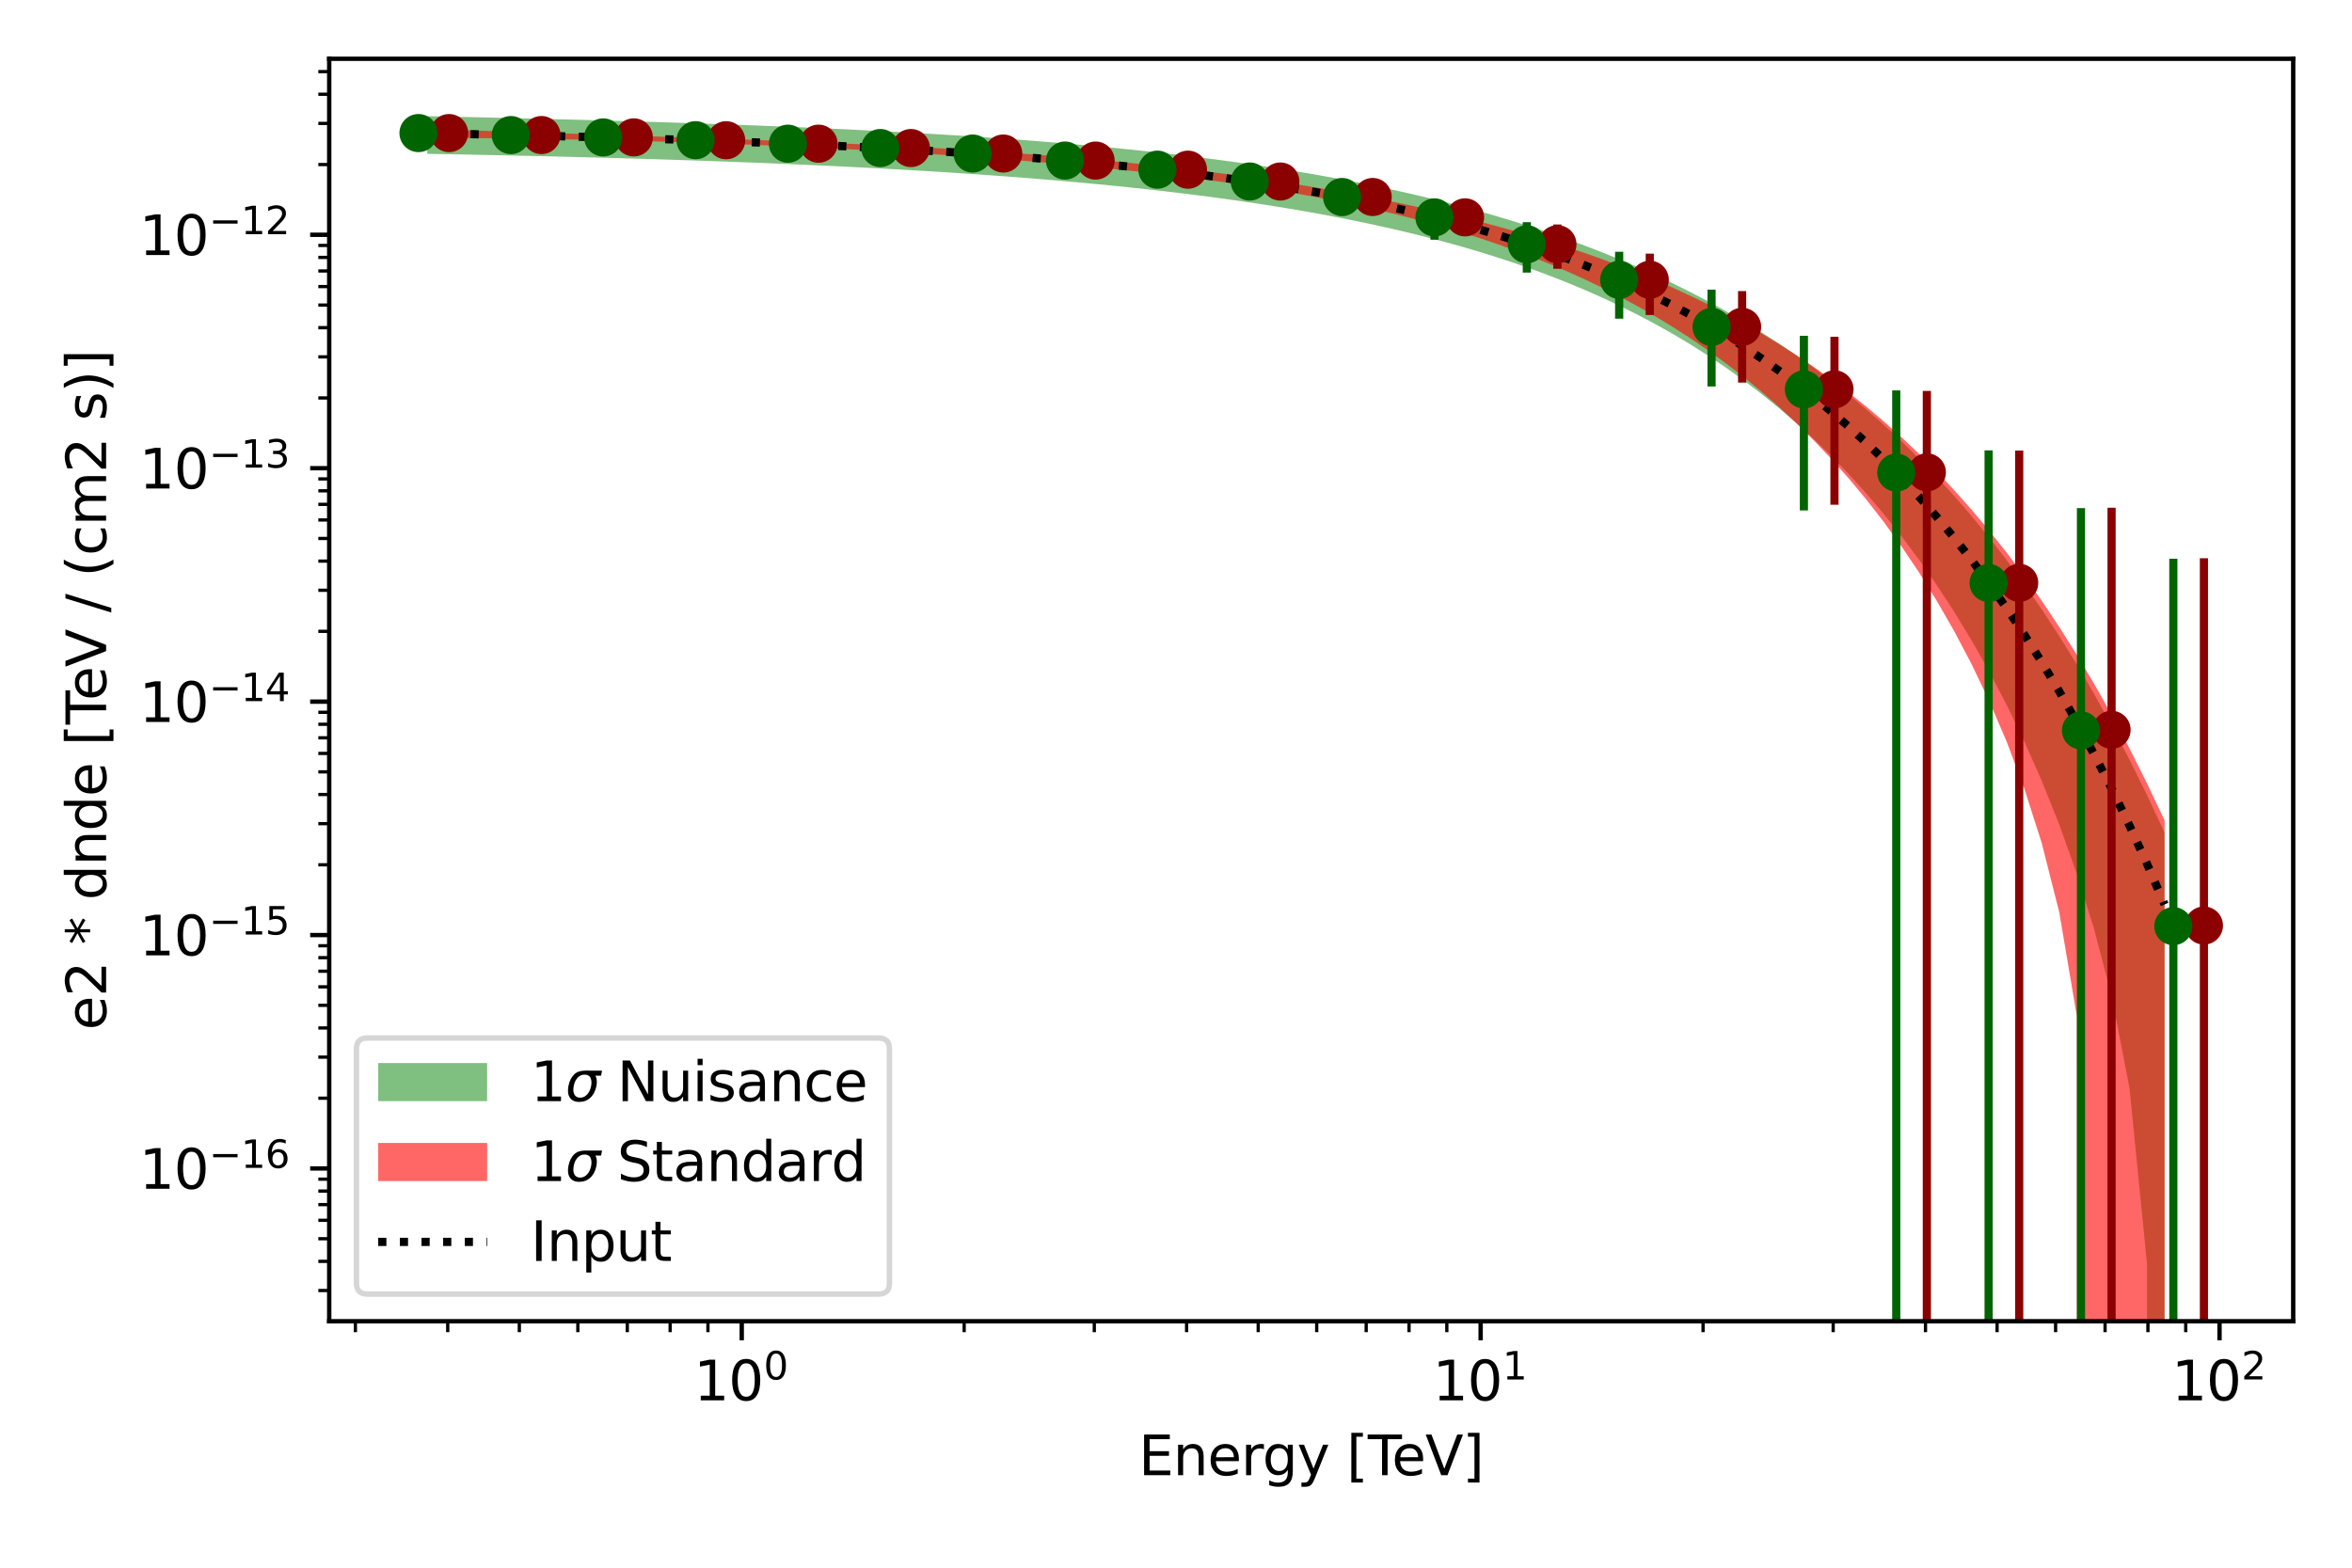 <?xml version="1.0" encoding="utf-8" standalone="no"?>
<!DOCTYPE svg PUBLIC "-//W3C//DTD SVG 1.1//EN"
  "http://www.w3.org/Graphics/SVG/1.1/DTD/svg11.dtd">
<svg xmlns:xlink="http://www.w3.org/1999/xlink" width="432pt" height="288pt" viewBox="0 0 432 288" xmlns="http://www.w3.org/2000/svg" version="1.1">
 <defs>
  <style type="text/css">*{stroke-linejoin: round; stroke-linecap: butt}</style>
 </defs>
 <g id="figure_1">
  <g id="patch_1">
   <path d="M 0 288 
L 432 288 
L 432 0 
L 0 0 
z
" style="fill: #ffffff"/>
  </g>
  <g id="axes_1">
   <g id="patch_2">
    <path d="M 60.469 242.728 
L 421.2 242.728 
L 421.2 10.8 
L 60.469 10.8 
z
" style="fill: #ffffff"/>
   </g>
   <g id="PolyCollection_1">
    <path d="M 78.477 21.342 
L 78.477 28.258 
L 81.701 28.317 
L 84.924 28.378 
L 88.147 28.442 
L 91.37 28.509 
L 94.593 28.578 
L 97.817 28.651 
L 101.04 28.726 
L 104.263 28.805 
L 107.486 28.887 
L 110.709 28.972 
L 113.933 29.061 
L 117.156 29.154 
L 120.379 29.251 
L 123.602 29.352 
L 126.825 29.458 
L 130.049 29.568 
L 133.272 29.683 
L 136.495 29.803 
L 139.718 29.928 
L 142.941 30.059 
L 146.165 30.195 
L 149.388 30.338 
L 152.611 30.487 
L 155.834 30.643 
L 159.057 30.806 
L 162.281 30.977 
L 165.504 31.155 
L 168.727 31.342 
L 171.95 31.538 
L 175.173 31.742 
L 178.397 31.957 
L 181.62 32.181 
L 184.843 32.416 
L 188.066 32.663 
L 191.289 32.922 
L 194.512 33.193 
L 197.736 33.478 
L 200.959 33.777 
L 204.182 34.09 
L 207.405 34.42 
L 210.628 34.766 
L 213.852 35.13 
L 217.075 35.513 
L 220.298 35.915 
L 223.521 36.338 
L 226.744 36.784 
L 229.968 37.253 
L 233.191 37.747 
L 236.414 38.268 
L 239.637 38.816 
L 242.86 39.395 
L 246.084 40.006 
L 249.307 40.65 
L 252.53 41.33 
L 255.753 42.049 
L 258.976 42.808 
L 262.2 43.61 
L 265.423 44.459 
L 268.646 45.356 
L 271.869 46.306 
L 275.092 47.312 
L 278.316 48.377 
L 281.539 49.506 
L 284.762 50.703 
L 287.985 51.971 
L 291.208 53.317 
L 294.432 54.744 
L 297.655 56.259 
L 300.878 57.867 
L 304.101 59.573 
L 307.324 61.386 
L 310.548 63.311 
L 313.771 65.356 
L 316.994 67.528 
L 320.217 69.836 
L 323.44 72.29 
L 326.664 74.897 
L 329.887 77.67 
L 333.11 80.618 
L 336.333 83.755 
L 339.556 87.093 
L 342.78 90.648 
L 346.003 94.436 
L 349.226 98.477 
L 352.449 102.789 
L 355.672 107.4 
L 358.896 112.336 
L 362.119 117.632 
L 365.342 123.33 
L 368.565 129.483 
L 371.788 136.158 
L 375.012 143.449 
L 378.235 151.493 
L 381.458 160.501 
L 384.681 170.843 
L 387.904 183.274 
L 391.128 199.838 
L 394.351 232.186 
L 397.574 42410.328 
L 397.574 152.958 
L 397.574 152.958 
L 394.351 146.063 
L 391.128 139.546 
L 387.904 133.387 
L 384.681 127.565 
L 381.458 122.062 
L 378.235 116.859 
L 375.012 111.94 
L 371.788 107.288 
L 368.565 102.888 
L 365.342 98.726 
L 362.119 94.788 
L 358.896 91.061 
L 355.672 87.534 
L 352.449 84.194 
L 349.226 81.032 
L 346.003 78.036 
L 342.78 75.197 
L 339.556 72.506 
L 336.333 69.955 
L 333.11 67.535 
L 329.887 65.239 
L 326.664 63.06 
L 323.44 60.991 
L 320.217 59.025 
L 316.994 57.158 
L 313.771 55.384 
L 310.548 53.697 
L 307.324 52.093 
L 304.101 50.568 
L 300.878 49.117 
L 297.655 47.736 
L 294.432 46.423 
L 291.208 45.173 
L 287.985 43.984 
L 284.762 42.852 
L 281.539 41.775 
L 278.316 40.75 
L 275.092 39.776 
L 271.869 38.848 
L 268.646 37.966 
L 265.423 37.127 
L 262.2 36.329 
L 258.976 35.57 
L 255.753 34.849 
L 252.53 34.163 
L 249.307 33.51 
L 246.084 32.89 
L 242.86 32.301 
L 239.637 31.741 
L 236.414 31.208 
L 233.191 30.702 
L 229.968 30.221 
L 226.744 29.763 
L 223.521 29.328 
L 220.298 28.915 
L 217.075 28.522 
L 213.852 28.148 
L 210.628 27.792 
L 207.405 27.454 
L 204.182 27.132 
L 200.959 26.826 
L 197.736 26.535 
L 194.512 26.257 
L 191.289 25.993 
L 188.066 25.741 
L 184.843 25.502 
L 181.62 25.273 
L 178.397 25.055 
L 175.173 24.847 
L 171.95 24.649 
L 168.727 24.46 
L 165.504 24.279 
L 162.281 24.106 
L 159.057 23.941 
L 155.834 23.783 
L 152.611 23.631 
L 149.388 23.486 
L 146.165 23.347 
L 142.941 23.214 
L 139.718 23.086 
L 136.495 22.963 
L 133.272 22.845 
L 130.049 22.731 
L 126.825 22.622 
L 123.602 22.516 
L 120.379 22.414 
L 117.156 22.316 
L 113.933 22.221 
L 110.709 22.129 
L 107.486 22.04 
L 104.263 21.953 
L 101.04 21.869 
L 97.817 21.788 
L 94.593 21.709 
L 91.37 21.632 
L 88.147 21.557 
L 84.924 21.484 
L 81.701 21.412 
L 78.477 21.342 
z
" clip-path="url(#p7718822850)" style="fill: #008000; fill-opacity: 0.5"/>
   </g>
   <g id="PolyCollection_2">
    <path d="M 78.477 23.715 
L 78.477 25.278 
L 81.701 25.307 
L 84.924 25.339 
L 88.147 25.375 
L 91.37 25.415 
L 94.593 25.458 
L 97.817 25.506 
L 101.04 25.558 
L 104.263 25.615 
L 107.486 25.678 
L 110.709 25.746 
L 113.933 25.819 
L 117.156 25.899 
L 120.379 25.986 
L 123.602 26.079 
L 126.825 26.18 
L 130.049 26.287 
L 133.272 26.402 
L 136.495 26.524 
L 139.718 26.654 
L 142.941 26.791 
L 146.165 26.935 
L 149.388 27.087 
L 152.611 27.246 
L 155.834 27.413 
L 159.057 27.588 
L 162.281 27.77 
L 165.504 27.96 
L 168.727 28.159 
L 171.95 28.366 
L 175.173 28.582 
L 178.397 28.808 
L 181.62 29.043 
L 184.843 29.288 
L 188.066 29.544 
L 191.289 29.812 
L 194.512 30.091 
L 197.736 30.383 
L 200.959 30.689 
L 204.182 31.009 
L 207.405 31.344 
L 210.628 31.696 
L 213.852 32.065 
L 217.075 32.453 
L 220.298 32.861 
L 223.521 33.291 
L 226.744 33.744 
L 229.968 34.222 
L 233.191 34.727 
L 236.414 35.262 
L 239.637 35.828 
L 242.86 36.427 
L 246.084 37.063 
L 249.307 37.737 
L 252.53 38.453 
L 255.753 39.214 
L 258.976 40.021 
L 262.2 40.878 
L 265.423 41.788 
L 268.646 42.753 
L 271.869 43.779 
L 275.092 44.867 
L 278.316 46.021 
L 281.539 47.245 
L 284.762 48.544 
L 287.985 49.921 
L 291.208 51.381 
L 294.432 52.93 
L 297.655 54.572 
L 300.878 56.313 
L 304.101 58.16 
L 307.324 60.12 
L 310.548 62.198 
L 313.771 64.405 
L 316.994 66.747 
L 320.217 69.235 
L 323.44 71.878 
L 326.664 74.689 
L 329.887 77.679 
L 333.11 80.863 
L 336.333 84.257 
L 339.556 87.878 
L 342.78 91.748 
L 346.003 95.891 
L 349.226 100.335 
L 352.449 105.117 
L 355.672 110.279 
L 358.896 115.878 
L 362.119 121.991 
L 365.342 128.723 
L 368.565 136.235 
L 371.788 144.79 
L 375.012 154.877 
L 378.235 167.604 
L 381.458 186.673 
L 384.681 42410.328 
L 387.904 42410.328 
L 391.128 42410.328 
L 394.351 42410.328 
L 397.574 42410.328 
L 397.574 150.723 
L 397.574 150.723 
L 394.351 143.919 
L 391.128 137.495 
L 387.904 131.43 
L 384.681 125.703 
L 381.458 120.297 
L 378.235 115.192 
L 375.012 110.372 
L 371.788 105.821 
L 368.565 101.524 
L 365.342 97.465 
L 362.119 93.633 
L 358.896 90.012 
L 355.672 86.593 
L 352.449 83.362 
L 349.226 80.31 
L 346.003 77.425 
L 342.78 74.699 
L 339.556 72.123 
L 336.333 69.686 
L 333.11 67.383 
L 329.887 65.204 
L 326.664 63.142 
L 323.44 61.192 
L 320.217 59.346 
L 316.994 57.598 
L 313.771 55.942 
L 310.548 54.374 
L 307.324 52.887 
L 304.101 51.478 
L 300.878 50.141 
L 297.655 48.873 
L 294.432 47.669 
L 291.208 46.526 
L 287.985 45.44 
L 284.762 44.407 
L 281.539 43.425 
L 278.316 42.489 
L 275.092 41.599 
L 271.869 40.75 
L 268.646 39.94 
L 265.423 39.168 
L 262.2 38.43 
L 258.976 37.725 
L 255.753 37.052 
L 252.53 36.408 
L 249.307 35.792 
L 246.084 35.202 
L 242.86 34.639 
L 239.637 34.101 
L 236.414 33.586 
L 233.191 33.095 
L 229.968 32.626 
L 226.744 32.179 
L 223.521 31.753 
L 220.298 31.347 
L 217.075 30.96 
L 213.852 30.593 
L 210.628 30.244 
L 207.405 29.912 
L 204.182 29.597 
L 200.959 29.297 
L 197.736 29.014 
L 194.512 28.744 
L 191.289 28.489 
L 188.066 28.246 
L 184.843 28.016 
L 181.62 27.798 
L 178.397 27.591 
L 175.173 27.394 
L 171.95 27.208 
L 168.727 27.03 
L 165.504 26.862 
L 162.281 26.701 
L 159.057 26.547 
L 155.834 26.401 
L 152.611 26.26 
L 149.388 26.126 
L 146.165 25.996 
L 142.941 25.87 
L 139.718 25.748 
L 136.495 25.63 
L 133.272 25.514 
L 130.049 25.4 
L 126.825 25.288 
L 123.602 25.177 
L 120.379 25.068 
L 117.156 24.959 
L 113.933 24.851 
L 110.709 24.744 
L 107.486 24.638 
L 104.263 24.532 
L 101.04 24.427 
L 97.817 24.323 
L 94.593 24.219 
L 91.37 24.117 
L 88.147 24.015 
L 84.924 23.914 
L 81.701 23.814 
L 78.477 23.715 
z
" clip-path="url(#p7718822850)" style="fill: #ff0000; fill-opacity: 0.6"/>
   </g>
   <g id="matplotlib.axis_1">
    <g id="xtick_1">
     <g id="line2d_1">
      <defs>
       <path id="m268b4e6fa6" d="M 0 0 
L 0 3.5 
" style="stroke: #000000; stroke-width: 0.8"/>
      </defs>
      <g>
       <use xlink:href="#m268b4e6fa6" x="136.24" y="242.728" style="stroke: #000000; stroke-width: 0.8"/>
      </g>
     </g>
     <g id="text_1">
      <!-- $\mathdefault{10^{0}}$ -->
      <g transform="translate(127.44 257.326) scale(0.1 -0.1)">
       <defs>
        <path id="DejaVuSans-31" d="M 794 531 
L 1825 531 
L 1825 4091 
L 703 3866 
L 703 4441 
L 1819 4666 
L 2450 4666 
L 2450 531 
L 3481 531 
L 3481 0 
L 794 0 
L 794 531 
z
" transform="scale(0.016)"/>
        <path id="DejaVuSans-30" d="M 2034 4250 
Q 1547 4250 1301 3770 
Q 1056 3291 1056 2328 
Q 1056 1369 1301 889 
Q 1547 409 2034 409 
Q 2525 409 2770 889 
Q 3016 1369 3016 2328 
Q 3016 3291 2770 3770 
Q 2525 4250 2034 4250 
z
M 2034 4750 
Q 2819 4750 3233 4129 
Q 3647 3509 3647 2328 
Q 3647 1150 3233 529 
Q 2819 -91 2034 -91 
Q 1250 -91 836 529 
Q 422 1150 422 2328 
Q 422 3509 836 4129 
Q 1250 4750 2034 4750 
z
" transform="scale(0.016)"/>
       </defs>
       <use xlink:href="#DejaVuSans-31" transform="translate(0 0.766)"/>
       <use xlink:href="#DejaVuSans-30" transform="translate(63.623 0.766)"/>
       <use xlink:href="#DejaVuSans-30" transform="translate(128.203 39.047) scale(0.7)"/>
      </g>
     </g>
    </g>
    <g id="xtick_2">
     <g id="line2d_2">
      <g>
       <use xlink:href="#m268b4e6fa6" x="271.954" y="242.728" style="stroke: #000000; stroke-width: 0.8"/>
      </g>
     </g>
     <g id="text_2">
      <!-- $\mathdefault{10^{1}}$ -->
      <g transform="translate(263.154 257.326) scale(0.1 -0.1)">
       <use xlink:href="#DejaVuSans-31" transform="translate(0 0.684)"/>
       <use xlink:href="#DejaVuSans-30" transform="translate(63.623 0.684)"/>
       <use xlink:href="#DejaVuSans-31" transform="translate(128.203 38.966) scale(0.7)"/>
      </g>
     </g>
    </g>
    <g id="xtick_3">
     <g id="line2d_3">
      <g>
       <use xlink:href="#m268b4e6fa6" x="407.668" y="242.728" style="stroke: #000000; stroke-width: 0.8"/>
      </g>
     </g>
     <g id="text_3">
      <!-- $\mathdefault{10^{2}}$ -->
      <g transform="translate(398.868 257.326) scale(0.1 -0.1)">
       <defs>
        <path id="DejaVuSans-32" d="M 1228 531 
L 3431 531 
L 3431 0 
L 469 0 
L 469 531 
Q 828 903 1448 1529 
Q 2069 2156 2228 2338 
Q 2531 2678 2651 2914 
Q 2772 3150 2772 3378 
Q 2772 3750 2511 3984 
Q 2250 4219 1831 4219 
Q 1534 4219 1204 4116 
Q 875 4013 500 3803 
L 500 4441 
Q 881 4594 1212 4672 
Q 1544 4750 1819 4750 
Q 2544 4750 2975 4387 
Q 3406 4025 3406 3419 
Q 3406 3131 3298 2873 
Q 3191 2616 2906 2266 
Q 2828 2175 2409 1742 
Q 1991 1309 1228 531 
z
" transform="scale(0.016)"/>
       </defs>
       <use xlink:href="#DejaVuSans-31" transform="translate(0 0.766)"/>
       <use xlink:href="#DejaVuSans-30" transform="translate(63.623 0.766)"/>
       <use xlink:href="#DejaVuSans-32" transform="translate(128.203 39.047) scale(0.7)"/>
      </g>
     </g>
    </g>
    <g id="xtick_4">
     <g id="line2d_4">
      <defs>
       <path id="mc316fc1215" d="M 0 0 
L 0 2 
" style="stroke: #000000; stroke-width: 0.6"/>
      </defs>
      <g>
       <use xlink:href="#mc316fc1215" x="65.279" y="242.728" style="stroke: #000000; stroke-width: 0.6"/>
      </g>
     </g>
    </g>
    <g id="xtick_5">
     <g id="line2d_5">
      <g>
       <use xlink:href="#mc316fc1215" x="82.235" y="242.728" style="stroke: #000000; stroke-width: 0.6"/>
      </g>
     </g>
    </g>
    <g id="xtick_6">
     <g id="line2d_6">
      <g>
       <use xlink:href="#mc316fc1215" x="95.387" y="242.728" style="stroke: #000000; stroke-width: 0.6"/>
      </g>
     </g>
    </g>
    <g id="xtick_7">
     <g id="line2d_7">
      <g>
       <use xlink:href="#mc316fc1215" x="106.133" y="242.728" style="stroke: #000000; stroke-width: 0.6"/>
      </g>
     </g>
    </g>
    <g id="xtick_8">
     <g id="line2d_8">
      <g>
       <use xlink:href="#mc316fc1215" x="115.218" y="242.728" style="stroke: #000000; stroke-width: 0.6"/>
      </g>
     </g>
    </g>
    <g id="xtick_9">
     <g id="line2d_9">
      <g>
       <use xlink:href="#mc316fc1215" x="123.088" y="242.728" style="stroke: #000000; stroke-width: 0.6"/>
      </g>
     </g>
    </g>
    <g id="xtick_10">
     <g id="line2d_10">
      <g>
       <use xlink:href="#mc316fc1215" x="130.031" y="242.728" style="stroke: #000000; stroke-width: 0.6"/>
      </g>
     </g>
    </g>
    <g id="xtick_11">
     <g id="line2d_11">
      <g>
       <use xlink:href="#mc316fc1215" x="177.094" y="242.728" style="stroke: #000000; stroke-width: 0.6"/>
      </g>
     </g>
    </g>
    <g id="xtick_12">
     <g id="line2d_12">
      <g>
       <use xlink:href="#mc316fc1215" x="200.992" y="242.728" style="stroke: #000000; stroke-width: 0.6"/>
      </g>
     </g>
    </g>
    <g id="xtick_13">
     <g id="line2d_13">
      <g>
       <use xlink:href="#mc316fc1215" x="217.948" y="242.728" style="stroke: #000000; stroke-width: 0.6"/>
      </g>
     </g>
    </g>
    <g id="xtick_14">
     <g id="line2d_14">
      <g>
       <use xlink:href="#mc316fc1215" x="231.1" y="242.728" style="stroke: #000000; stroke-width: 0.6"/>
      </g>
     </g>
    </g>
    <g id="xtick_15">
     <g id="line2d_15">
      <g>
       <use xlink:href="#mc316fc1215" x="241.846" y="242.728" style="stroke: #000000; stroke-width: 0.6"/>
      </g>
     </g>
    </g>
    <g id="xtick_16">
     <g id="line2d_16">
      <g>
       <use xlink:href="#mc316fc1215" x="250.932" y="242.728" style="stroke: #000000; stroke-width: 0.6"/>
      </g>
     </g>
    </g>
    <g id="xtick_17">
     <g id="line2d_17">
      <g>
       <use xlink:href="#mc316fc1215" x="258.802" y="242.728" style="stroke: #000000; stroke-width: 0.6"/>
      </g>
     </g>
    </g>
    <g id="xtick_18">
     <g id="line2d_18">
      <g>
       <use xlink:href="#mc316fc1215" x="265.744" y="242.728" style="stroke: #000000; stroke-width: 0.6"/>
      </g>
     </g>
    </g>
    <g id="xtick_19">
     <g id="line2d_19">
      <g>
       <use xlink:href="#mc316fc1215" x="312.808" y="242.728" style="stroke: #000000; stroke-width: 0.6"/>
      </g>
     </g>
    </g>
    <g id="xtick_20">
     <g id="line2d_20">
      <g>
       <use xlink:href="#mc316fc1215" x="336.706" y="242.728" style="stroke: #000000; stroke-width: 0.6"/>
      </g>
     </g>
    </g>
    <g id="xtick_21">
     <g id="line2d_21">
      <g>
       <use xlink:href="#mc316fc1215" x="353.662" y="242.728" style="stroke: #000000; stroke-width: 0.6"/>
      </g>
     </g>
    </g>
    <g id="xtick_22">
     <g id="line2d_22">
      <g>
       <use xlink:href="#mc316fc1215" x="366.814" y="242.728" style="stroke: #000000; stroke-width: 0.6"/>
      </g>
     </g>
    </g>
    <g id="xtick_23">
     <g id="line2d_23">
      <g>
       <use xlink:href="#mc316fc1215" x="377.56" y="242.728" style="stroke: #000000; stroke-width: 0.6"/>
      </g>
     </g>
    </g>
    <g id="xtick_24">
     <g id="line2d_24">
      <g>
       <use xlink:href="#mc316fc1215" x="386.645" y="242.728" style="stroke: #000000; stroke-width: 0.6"/>
      </g>
     </g>
    </g>
    <g id="xtick_25">
     <g id="line2d_25">
      <g>
       <use xlink:href="#mc316fc1215" x="394.516" y="242.728" style="stroke: #000000; stroke-width: 0.6"/>
      </g>
     </g>
    </g>
    <g id="xtick_26">
     <g id="line2d_26">
      <g>
       <use xlink:href="#mc316fc1215" x="401.458" y="242.728" style="stroke: #000000; stroke-width: 0.6"/>
      </g>
     </g>
    </g>
    <g id="text_4">
     <!-- Energy [TeV] -->
     <g transform="translate(209.137 271.005) scale(0.1 -0.1)">
      <defs>
       <path id="DejaVuSans-45" d="M 628 4666 
L 3578 4666 
L 3578 4134 
L 1259 4134 
L 1259 2753 
L 3481 2753 
L 3481 2222 
L 1259 2222 
L 1259 531 
L 3634 531 
L 3634 0 
L 628 0 
L 628 4666 
z
" transform="scale(0.016)"/>
       <path id="DejaVuSans-6e" d="M 3513 2113 
L 3513 0 
L 2938 0 
L 2938 2094 
Q 2938 2591 2744 2837 
Q 2550 3084 2163 3084 
Q 1697 3084 1428 2787 
Q 1159 2491 1159 1978 
L 1159 0 
L 581 0 
L 581 3500 
L 1159 3500 
L 1159 2956 
Q 1366 3272 1645 3428 
Q 1925 3584 2291 3584 
Q 2894 3584 3203 3211 
Q 3513 2838 3513 2113 
z
" transform="scale(0.016)"/>
       <path id="DejaVuSans-65" d="M 3597 1894 
L 3597 1613 
L 953 1613 
Q 991 1019 1311 708 
Q 1631 397 2203 397 
Q 2534 397 2845 478 
Q 3156 559 3463 722 
L 3463 178 
Q 3153 47 2828 -22 
Q 2503 -91 2169 -91 
Q 1331 -91 842 396 
Q 353 884 353 1716 
Q 353 2575 817 3079 
Q 1281 3584 2069 3584 
Q 2775 3584 3186 3129 
Q 3597 2675 3597 1894 
z
M 3022 2063 
Q 3016 2534 2758 2815 
Q 2500 3097 2075 3097 
Q 1594 3097 1305 2825 
Q 1016 2553 972 2059 
L 3022 2063 
z
" transform="scale(0.016)"/>
       <path id="DejaVuSans-72" d="M 2631 2963 
Q 2534 3019 2420 3045 
Q 2306 3072 2169 3072 
Q 1681 3072 1420 2755 
Q 1159 2438 1159 1844 
L 1159 0 
L 581 0 
L 581 3500 
L 1159 3500 
L 1159 2956 
Q 1341 3275 1631 3429 
Q 1922 3584 2338 3584 
Q 2397 3584 2469 3576 
Q 2541 3569 2628 3553 
L 2631 2963 
z
" transform="scale(0.016)"/>
       <path id="DejaVuSans-67" d="M 2906 1791 
Q 2906 2416 2648 2759 
Q 2391 3103 1925 3103 
Q 1463 3103 1205 2759 
Q 947 2416 947 1791 
Q 947 1169 1205 825 
Q 1463 481 1925 481 
Q 2391 481 2648 825 
Q 2906 1169 2906 1791 
z
M 3481 434 
Q 3481 -459 3084 -895 
Q 2688 -1331 1869 -1331 
Q 1566 -1331 1297 -1286 
Q 1028 -1241 775 -1147 
L 775 -588 
Q 1028 -725 1275 -790 
Q 1522 -856 1778 -856 
Q 2344 -856 2625 -561 
Q 2906 -266 2906 331 
L 2906 616 
Q 2728 306 2450 153 
Q 2172 0 1784 0 
Q 1141 0 747 490 
Q 353 981 353 1791 
Q 353 2603 747 3093 
Q 1141 3584 1784 3584 
Q 2172 3584 2450 3431 
Q 2728 3278 2906 2969 
L 2906 3500 
L 3481 3500 
L 3481 434 
z
" transform="scale(0.016)"/>
       <path id="DejaVuSans-79" d="M 2059 -325 
Q 1816 -950 1584 -1140 
Q 1353 -1331 966 -1331 
L 506 -1331 
L 506 -850 
L 844 -850 
Q 1081 -850 1212 -737 
Q 1344 -625 1503 -206 
L 1606 56 
L 191 3500 
L 800 3500 
L 1894 763 
L 2988 3500 
L 3597 3500 
L 2059 -325 
z
" transform="scale(0.016)"/>
       <path id="DejaVuSans-20" transform="scale(0.016)"/>
       <path id="DejaVuSans-5b" d="M 550 4863 
L 1875 4863 
L 1875 4416 
L 1125 4416 
L 1125 -397 
L 1875 -397 
L 1875 -844 
L 550 -844 
L 550 4863 
z
" transform="scale(0.016)"/>
       <path id="DejaVuSans-54" d="M -19 4666 
L 3928 4666 
L 3928 4134 
L 2272 4134 
L 2272 0 
L 1638 0 
L 1638 4134 
L -19 4134 
L -19 4666 
z
" transform="scale(0.016)"/>
       <path id="DejaVuSans-56" d="M 1831 0 
L 50 4666 
L 709 4666 
L 2188 738 
L 3669 4666 
L 4325 4666 
L 2547 0 
L 1831 0 
z
" transform="scale(0.016)"/>
       <path id="DejaVuSans-5d" d="M 1947 4863 
L 1947 -844 
L 622 -844 
L 622 -397 
L 1369 -397 
L 1369 4416 
L 622 4416 
L 622 4863 
L 1947 4863 
z
" transform="scale(0.016)"/>
      </defs>
      <use xlink:href="#DejaVuSans-45"/>
      <use xlink:href="#DejaVuSans-6e" x="63.184"/>
      <use xlink:href="#DejaVuSans-65" x="126.562"/>
      <use xlink:href="#DejaVuSans-72" x="188.086"/>
      <use xlink:href="#DejaVuSans-67" x="227.449"/>
      <use xlink:href="#DejaVuSans-79" x="290.926"/>
      <use xlink:href="#DejaVuSans-20" x="350.105"/>
      <use xlink:href="#DejaVuSans-5b" x="381.893"/>
      <use xlink:href="#DejaVuSans-54" x="420.906"/>
      <use xlink:href="#DejaVuSans-65" x="464.99"/>
      <use xlink:href="#DejaVuSans-56" x="526.514"/>
      <use xlink:href="#DejaVuSans-5d" x="594.922"/>
     </g>
    </g>
   </g>
   <g id="matplotlib.axis_2">
    <g id="ytick_1">
     <g id="line2d_27">
      <defs>
       <path id="mee86474475" d="M 0 0 
L -3.5 0 
" style="stroke: #000000; stroke-width: 0.8"/>
      </defs>
      <g>
       <use xlink:href="#mee86474475" x="60.469" y="214.66" style="stroke: #000000; stroke-width: 0.8"/>
      </g>
     </g>
     <g id="text_5">
      <!-- $\mathdefault{10^{-16}}$ -->
      <g transform="translate(25.569 218.459) scale(0.1 -0.1)">
       <defs>
        <path id="DejaVuSans-2212" d="M 678 2272 
L 4684 2272 
L 4684 1741 
L 678 1741 
L 678 2272 
z
" transform="scale(0.016)"/>
        <path id="DejaVuSans-36" d="M 2113 2584 
Q 1688 2584 1439 2293 
Q 1191 2003 1191 1497 
Q 1191 994 1439 701 
Q 1688 409 2113 409 
Q 2538 409 2786 701 
Q 3034 994 3034 1497 
Q 3034 2003 2786 2293 
Q 2538 2584 2113 2584 
z
M 3366 4563 
L 3366 3988 
Q 3128 4100 2886 4159 
Q 2644 4219 2406 4219 
Q 1781 4219 1451 3797 
Q 1122 3375 1075 2522 
Q 1259 2794 1537 2939 
Q 1816 3084 2150 3084 
Q 2853 3084 3261 2657 
Q 3669 2231 3669 1497 
Q 3669 778 3244 343 
Q 2819 -91 2113 -91 
Q 1303 -91 875 529 
Q 447 1150 447 2328 
Q 447 3434 972 4092 
Q 1497 4750 2381 4750 
Q 2619 4750 2861 4703 
Q 3103 4656 3366 4563 
z
" transform="scale(0.016)"/>
       </defs>
       <use xlink:href="#DejaVuSans-31" transform="translate(0 0.766)"/>
       <use xlink:href="#DejaVuSans-30" transform="translate(63.623 0.766)"/>
       <use xlink:href="#DejaVuSans-2212" transform="translate(128.203 39.047) scale(0.7)"/>
       <use xlink:href="#DejaVuSans-31" transform="translate(186.855 39.047) scale(0.7)"/>
       <use xlink:href="#DejaVuSans-36" transform="translate(231.392 39.047) scale(0.7)"/>
      </g>
     </g>
    </g>
    <g id="ytick_2">
     <g id="line2d_28">
      <g>
       <use xlink:href="#mee86474475" x="60.469" y="171.779" style="stroke: #000000; stroke-width: 0.8"/>
      </g>
     </g>
     <g id="text_6">
      <!-- $\mathdefault{10^{-15}}$ -->
      <g transform="translate(25.569 175.578) scale(0.1 -0.1)">
       <defs>
        <path id="DejaVuSans-35" d="M 691 4666 
L 3169 4666 
L 3169 4134 
L 1269 4134 
L 1269 2991 
Q 1406 3038 1543 3061 
Q 1681 3084 1819 3084 
Q 2600 3084 3056 2656 
Q 3513 2228 3513 1497 
Q 3513 744 3044 326 
Q 2575 -91 1722 -91 
Q 1428 -91 1123 -41 
Q 819 9 494 109 
L 494 744 
Q 775 591 1075 516 
Q 1375 441 1709 441 
Q 2250 441 2565 725 
Q 2881 1009 2881 1497 
Q 2881 1984 2565 2268 
Q 2250 2553 1709 2553 
Q 1456 2553 1204 2497 
Q 953 2441 691 2322 
L 691 4666 
z
" transform="scale(0.016)"/>
       </defs>
       <use xlink:href="#DejaVuSans-31" transform="translate(0 0.684)"/>
       <use xlink:href="#DejaVuSans-30" transform="translate(63.623 0.684)"/>
       <use xlink:href="#DejaVuSans-2212" transform="translate(128.203 38.966) scale(0.7)"/>
       <use xlink:href="#DejaVuSans-31" transform="translate(186.855 38.966) scale(0.7)"/>
       <use xlink:href="#DejaVuSans-35" transform="translate(231.392 38.966) scale(0.7)"/>
      </g>
     </g>
    </g>
    <g id="ytick_3">
     <g id="line2d_29">
      <g>
       <use xlink:href="#mee86474475" x="60.469" y="128.897" style="stroke: #000000; stroke-width: 0.8"/>
      </g>
     </g>
     <g id="text_7">
      <!-- $\mathdefault{10^{-14}}$ -->
      <g transform="translate(25.569 132.696) scale(0.1 -0.1)">
       <defs>
        <path id="DejaVuSans-34" d="M 2419 4116 
L 825 1625 
L 2419 1625 
L 2419 4116 
z
M 2253 4666 
L 3047 4666 
L 3047 1625 
L 3713 1625 
L 3713 1100 
L 3047 1100 
L 3047 0 
L 2419 0 
L 2419 1100 
L 313 1100 
L 313 1709 
L 2253 4666 
z
" transform="scale(0.016)"/>
       </defs>
       <use xlink:href="#DejaVuSans-31" transform="translate(0 0.684)"/>
       <use xlink:href="#DejaVuSans-30" transform="translate(63.623 0.684)"/>
       <use xlink:href="#DejaVuSans-2212" transform="translate(128.203 38.966) scale(0.7)"/>
       <use xlink:href="#DejaVuSans-31" transform="translate(186.855 38.966) scale(0.7)"/>
       <use xlink:href="#DejaVuSans-34" transform="translate(231.392 38.966) scale(0.7)"/>
      </g>
     </g>
    </g>
    <g id="ytick_4">
     <g id="line2d_30">
      <g>
       <use xlink:href="#mee86474475" x="60.469" y="86.015" style="stroke: #000000; stroke-width: 0.8"/>
      </g>
     </g>
     <g id="text_8">
      <!-- $\mathdefault{10^{-13}}$ -->
      <g transform="translate(25.569 89.814) scale(0.1 -0.1)">
       <defs>
        <path id="DejaVuSans-33" d="M 2597 2516 
Q 3050 2419 3304 2112 
Q 3559 1806 3559 1356 
Q 3559 666 3084 287 
Q 2609 -91 1734 -91 
Q 1441 -91 1130 -33 
Q 819 25 488 141 
L 488 750 
Q 750 597 1062 519 
Q 1375 441 1716 441 
Q 2309 441 2620 675 
Q 2931 909 2931 1356 
Q 2931 1769 2642 2001 
Q 2353 2234 1838 2234 
L 1294 2234 
L 1294 2753 
L 1863 2753 
Q 2328 2753 2575 2939 
Q 2822 3125 2822 3475 
Q 2822 3834 2567 4026 
Q 2313 4219 1838 4219 
Q 1578 4219 1281 4162 
Q 984 4106 628 3988 
L 628 4550 
Q 988 4650 1302 4700 
Q 1616 4750 1894 4750 
Q 2613 4750 3031 4423 
Q 3450 4097 3450 3541 
Q 3450 3153 3228 2886 
Q 3006 2619 2597 2516 
z
" transform="scale(0.016)"/>
       </defs>
       <use xlink:href="#DejaVuSans-31" transform="translate(0 0.766)"/>
       <use xlink:href="#DejaVuSans-30" transform="translate(63.623 0.766)"/>
       <use xlink:href="#DejaVuSans-2212" transform="translate(128.203 39.047) scale(0.7)"/>
       <use xlink:href="#DejaVuSans-31" transform="translate(186.855 39.047) scale(0.7)"/>
       <use xlink:href="#DejaVuSans-33" transform="translate(231.392 39.047) scale(0.7)"/>
      </g>
     </g>
    </g>
    <g id="ytick_5">
     <g id="line2d_31">
      <g>
       <use xlink:href="#mee86474475" x="60.469" y="43.133" style="stroke: #000000; stroke-width: 0.8"/>
      </g>
     </g>
     <g id="text_9">
      <!-- $\mathdefault{10^{-12}}$ -->
      <g transform="translate(25.569 46.932) scale(0.1 -0.1)">
       <use xlink:href="#DejaVuSans-31" transform="translate(0 0.766)"/>
       <use xlink:href="#DejaVuSans-30" transform="translate(63.623 0.766)"/>
       <use xlink:href="#DejaVuSans-2212" transform="translate(128.203 39.047) scale(0.7)"/>
       <use xlink:href="#DejaVuSans-31" transform="translate(186.855 39.047) scale(0.7)"/>
       <use xlink:href="#DejaVuSans-32" transform="translate(231.392 39.047) scale(0.7)"/>
      </g>
     </g>
    </g>
    <g id="ytick_6">
     <g id="line2d_32">
      <defs>
       <path id="mf1e915ab97" d="M 0 0 
L -2 0 
" style="stroke: #000000; stroke-width: 0.6"/>
      </defs>
      <g>
       <use xlink:href="#mf1e915ab97" x="60.469" y="237.082" style="stroke: #000000; stroke-width: 0.6"/>
      </g>
     </g>
    </g>
    <g id="ytick_7">
     <g id="line2d_33">
      <g>
       <use xlink:href="#mf1e915ab97" x="60.469" y="231.725" style="stroke: #000000; stroke-width: 0.6"/>
      </g>
     </g>
    </g>
    <g id="ytick_8">
     <g id="line2d_34">
      <g>
       <use xlink:href="#mf1e915ab97" x="60.469" y="227.569" style="stroke: #000000; stroke-width: 0.6"/>
      </g>
     </g>
    </g>
    <g id="ytick_9">
     <g id="line2d_35">
      <g>
       <use xlink:href="#mf1e915ab97" x="60.469" y="224.174" style="stroke: #000000; stroke-width: 0.6"/>
      </g>
     </g>
    </g>
    <g id="ytick_10">
     <g id="line2d_36">
      <g>
       <use xlink:href="#mf1e915ab97" x="60.469" y="221.303" style="stroke: #000000; stroke-width: 0.6"/>
      </g>
     </g>
    </g>
    <g id="ytick_11">
     <g id="line2d_37">
      <g>
       <use xlink:href="#mf1e915ab97" x="60.469" y="218.816" style="stroke: #000000; stroke-width: 0.6"/>
      </g>
     </g>
    </g>
    <g id="ytick_12">
     <g id="line2d_38">
      <g>
       <use xlink:href="#mf1e915ab97" x="60.469" y="216.622" style="stroke: #000000; stroke-width: 0.6"/>
      </g>
     </g>
    </g>
    <g id="ytick_13">
     <g id="line2d_39">
      <g>
       <use xlink:href="#mf1e915ab97" x="60.469" y="201.752" style="stroke: #000000; stroke-width: 0.6"/>
      </g>
     </g>
    </g>
    <g id="ytick_14">
     <g id="line2d_40">
      <g>
       <use xlink:href="#mf1e915ab97" x="60.469" y="194.2" style="stroke: #000000; stroke-width: 0.6"/>
      </g>
     </g>
    </g>
    <g id="ytick_15">
     <g id="line2d_41">
      <g>
       <use xlink:href="#mf1e915ab97" x="60.469" y="188.843" style="stroke: #000000; stroke-width: 0.6"/>
      </g>
     </g>
    </g>
    <g id="ytick_16">
     <g id="line2d_42">
      <g>
       <use xlink:href="#mf1e915ab97" x="60.469" y="184.687" style="stroke: #000000; stroke-width: 0.6"/>
      </g>
     </g>
    </g>
    <g id="ytick_17">
     <g id="line2d_43">
      <g>
       <use xlink:href="#mf1e915ab97" x="60.469" y="181.292" style="stroke: #000000; stroke-width: 0.6"/>
      </g>
     </g>
    </g>
    <g id="ytick_18">
     <g id="line2d_44">
      <g>
       <use xlink:href="#mf1e915ab97" x="60.469" y="178.421" style="stroke: #000000; stroke-width: 0.6"/>
      </g>
     </g>
    </g>
    <g id="ytick_19">
     <g id="line2d_45">
      <g>
       <use xlink:href="#mf1e915ab97" x="60.469" y="175.934" style="stroke: #000000; stroke-width: 0.6"/>
      </g>
     </g>
    </g>
    <g id="ytick_20">
     <g id="line2d_46">
      <g>
       <use xlink:href="#mf1e915ab97" x="60.469" y="173.741" style="stroke: #000000; stroke-width: 0.6"/>
      </g>
     </g>
    </g>
    <g id="ytick_21">
     <g id="line2d_47">
      <g>
       <use xlink:href="#mf1e915ab97" x="60.469" y="158.87" style="stroke: #000000; stroke-width: 0.6"/>
      </g>
     </g>
    </g>
    <g id="ytick_22">
     <g id="line2d_48">
      <g>
       <use xlink:href="#mf1e915ab97" x="60.469" y="151.319" style="stroke: #000000; stroke-width: 0.6"/>
      </g>
     </g>
    </g>
    <g id="ytick_23">
     <g id="line2d_49">
      <g>
       <use xlink:href="#mf1e915ab97" x="60.469" y="145.961" style="stroke: #000000; stroke-width: 0.6"/>
      </g>
     </g>
    </g>
    <g id="ytick_24">
     <g id="line2d_50">
      <g>
       <use xlink:href="#mf1e915ab97" x="60.469" y="141.805" style="stroke: #000000; stroke-width: 0.6"/>
      </g>
     </g>
    </g>
    <g id="ytick_25">
     <g id="line2d_51">
      <g>
       <use xlink:href="#mf1e915ab97" x="60.469" y="138.41" style="stroke: #000000; stroke-width: 0.6"/>
      </g>
     </g>
    </g>
    <g id="ytick_26">
     <g id="line2d_52">
      <g>
       <use xlink:href="#mf1e915ab97" x="60.469" y="135.539" style="stroke: #000000; stroke-width: 0.6"/>
      </g>
     </g>
    </g>
    <g id="ytick_27">
     <g id="line2d_53">
      <g>
       <use xlink:href="#mf1e915ab97" x="60.469" y="133.052" style="stroke: #000000; stroke-width: 0.6"/>
      </g>
     </g>
    </g>
    <g id="ytick_28">
     <g id="line2d_54">
      <g>
       <use xlink:href="#mf1e915ab97" x="60.469" y="130.859" style="stroke: #000000; stroke-width: 0.6"/>
      </g>
     </g>
    </g>
    <g id="ytick_29">
     <g id="line2d_55">
      <g>
       <use xlink:href="#mf1e915ab97" x="60.469" y="115.988" style="stroke: #000000; stroke-width: 0.6"/>
      </g>
     </g>
    </g>
    <g id="ytick_30">
     <g id="line2d_56">
      <g>
       <use xlink:href="#mf1e915ab97" x="60.469" y="108.437" style="stroke: #000000; stroke-width: 0.6"/>
      </g>
     </g>
    </g>
    <g id="ytick_31">
     <g id="line2d_57">
      <g>
       <use xlink:href="#mf1e915ab97" x="60.469" y="103.079" style="stroke: #000000; stroke-width: 0.6"/>
      </g>
     </g>
    </g>
    <g id="ytick_32">
     <g id="line2d_58">
      <g>
       <use xlink:href="#mf1e915ab97" x="60.469" y="98.924" style="stroke: #000000; stroke-width: 0.6"/>
      </g>
     </g>
    </g>
    <g id="ytick_33">
     <g id="line2d_59">
      <g>
       <use xlink:href="#mf1e915ab97" x="60.469" y="95.528" style="stroke: #000000; stroke-width: 0.6"/>
      </g>
     </g>
    </g>
    <g id="ytick_34">
     <g id="line2d_60">
      <g>
       <use xlink:href="#mf1e915ab97" x="60.469" y="92.657" style="stroke: #000000; stroke-width: 0.6"/>
      </g>
     </g>
    </g>
    <g id="ytick_35">
     <g id="line2d_61">
      <g>
       <use xlink:href="#mf1e915ab97" x="60.469" y="90.171" style="stroke: #000000; stroke-width: 0.6"/>
      </g>
     </g>
    </g>
    <g id="ytick_36">
     <g id="line2d_62">
      <g>
       <use xlink:href="#mf1e915ab97" x="60.469" y="87.977" style="stroke: #000000; stroke-width: 0.6"/>
      </g>
     </g>
    </g>
    <g id="ytick_37">
     <g id="line2d_63">
      <g>
       <use xlink:href="#mf1e915ab97" x="60.469" y="73.106" style="stroke: #000000; stroke-width: 0.6"/>
      </g>
     </g>
    </g>
    <g id="ytick_38">
     <g id="line2d_64">
      <g>
       <use xlink:href="#mf1e915ab97" x="60.469" y="65.555" style="stroke: #000000; stroke-width: 0.6"/>
      </g>
     </g>
    </g>
    <g id="ytick_39">
     <g id="line2d_65">
      <g>
       <use xlink:href="#mf1e915ab97" x="60.469" y="60.198" style="stroke: #000000; stroke-width: 0.6"/>
      </g>
     </g>
    </g>
    <g id="ytick_40">
     <g id="line2d_66">
      <g>
       <use xlink:href="#mf1e915ab97" x="60.469" y="56.042" style="stroke: #000000; stroke-width: 0.6"/>
      </g>
     </g>
    </g>
    <g id="ytick_41">
     <g id="line2d_67">
      <g>
       <use xlink:href="#mf1e915ab97" x="60.469" y="52.646" style="stroke: #000000; stroke-width: 0.6"/>
      </g>
     </g>
    </g>
    <g id="ytick_42">
     <g id="line2d_68">
      <g>
       <use xlink:href="#mf1e915ab97" x="60.469" y="49.776" style="stroke: #000000; stroke-width: 0.6"/>
      </g>
     </g>
    </g>
    <g id="ytick_43">
     <g id="line2d_69">
      <g>
       <use xlink:href="#mf1e915ab97" x="60.469" y="47.289" style="stroke: #000000; stroke-width: 0.6"/>
      </g>
     </g>
    </g>
    <g id="ytick_44">
     <g id="line2d_70">
      <g>
       <use xlink:href="#mf1e915ab97" x="60.469" y="45.095" style="stroke: #000000; stroke-width: 0.6"/>
      </g>
     </g>
    </g>
    <g id="ytick_45">
     <g id="line2d_71">
      <g>
       <use xlink:href="#mf1e915ab97" x="60.469" y="30.224" style="stroke: #000000; stroke-width: 0.6"/>
      </g>
     </g>
    </g>
    <g id="ytick_46">
     <g id="line2d_72">
      <g>
       <use xlink:href="#mf1e915ab97" x="60.469" y="22.673" style="stroke: #000000; stroke-width: 0.6"/>
      </g>
     </g>
    </g>
    <g id="ytick_47">
     <g id="line2d_73">
      <g>
       <use xlink:href="#mf1e915ab97" x="60.469" y="17.316" style="stroke: #000000; stroke-width: 0.6"/>
      </g>
     </g>
    </g>
    <g id="ytick_48">
     <g id="line2d_74">
      <g>
       <use xlink:href="#mf1e915ab97" x="60.469" y="13.16" style="stroke: #000000; stroke-width: 0.6"/>
      </g>
     </g>
    </g>
    <g id="text_10">
     <!-- e2 * dnde [TeV / (cm2 s)] -->
     <g transform="translate(19.489 189.244) rotate(-90) scale(0.1 -0.1)">
      <defs>
       <path id="DejaVuSans-2a" d="M 3009 3897 
L 1888 3291 
L 3009 2681 
L 2828 2375 
L 1778 3009 
L 1778 1831 
L 1422 1831 
L 1422 3009 
L 372 2375 
L 191 2681 
L 1313 3291 
L 191 3897 
L 372 4206 
L 1422 3572 
L 1422 4750 
L 1778 4750 
L 1778 3572 
L 2828 4206 
L 3009 3897 
z
" transform="scale(0.016)"/>
       <path id="DejaVuSans-64" d="M 2906 2969 
L 2906 4863 
L 3481 4863 
L 3481 0 
L 2906 0 
L 2906 525 
Q 2725 213 2448 61 
Q 2172 -91 1784 -91 
Q 1150 -91 751 415 
Q 353 922 353 1747 
Q 353 2572 751 3078 
Q 1150 3584 1784 3584 
Q 2172 3584 2448 3432 
Q 2725 3281 2906 2969 
z
M 947 1747 
Q 947 1113 1208 752 
Q 1469 391 1925 391 
Q 2381 391 2643 752 
Q 2906 1113 2906 1747 
Q 2906 2381 2643 2742 
Q 2381 3103 1925 3103 
Q 1469 3103 1208 2742 
Q 947 2381 947 1747 
z
" transform="scale(0.016)"/>
       <path id="DejaVuSans-2f" d="M 1625 4666 
L 2156 4666 
L 531 -594 
L 0 -594 
L 1625 4666 
z
" transform="scale(0.016)"/>
       <path id="DejaVuSans-28" d="M 1984 4856 
Q 1566 4138 1362 3434 
Q 1159 2731 1159 2009 
Q 1159 1288 1364 580 
Q 1569 -128 1984 -844 
L 1484 -844 
Q 1016 -109 783 600 
Q 550 1309 550 2009 
Q 550 2706 781 3412 
Q 1013 4119 1484 4856 
L 1984 4856 
z
" transform="scale(0.016)"/>
       <path id="DejaVuSans-63" d="M 3122 3366 
L 3122 2828 
Q 2878 2963 2633 3030 
Q 2388 3097 2138 3097 
Q 1578 3097 1268 2742 
Q 959 2388 959 1747 
Q 959 1106 1268 751 
Q 1578 397 2138 397 
Q 2388 397 2633 464 
Q 2878 531 3122 666 
L 3122 134 
Q 2881 22 2623 -34 
Q 2366 -91 2075 -91 
Q 1284 -91 818 406 
Q 353 903 353 1747 
Q 353 2603 823 3093 
Q 1294 3584 2113 3584 
Q 2378 3584 2631 3529 
Q 2884 3475 3122 3366 
z
" transform="scale(0.016)"/>
       <path id="DejaVuSans-6d" d="M 3328 2828 
Q 3544 3216 3844 3400 
Q 4144 3584 4550 3584 
Q 5097 3584 5394 3201 
Q 5691 2819 5691 2113 
L 5691 0 
L 5113 0 
L 5113 2094 
Q 5113 2597 4934 2840 
Q 4756 3084 4391 3084 
Q 3944 3084 3684 2787 
Q 3425 2491 3425 1978 
L 3425 0 
L 2847 0 
L 2847 2094 
Q 2847 2600 2669 2842 
Q 2491 3084 2119 3084 
Q 1678 3084 1418 2786 
Q 1159 2488 1159 1978 
L 1159 0 
L 581 0 
L 581 3500 
L 1159 3500 
L 1159 2956 
Q 1356 3278 1631 3431 
Q 1906 3584 2284 3584 
Q 2666 3584 2933 3390 
Q 3200 3197 3328 2828 
z
" transform="scale(0.016)"/>
       <path id="DejaVuSans-73" d="M 2834 3397 
L 2834 2853 
Q 2591 2978 2328 3040 
Q 2066 3103 1784 3103 
Q 1356 3103 1142 2972 
Q 928 2841 928 2578 
Q 928 2378 1081 2264 
Q 1234 2150 1697 2047 
L 1894 2003 
Q 2506 1872 2764 1633 
Q 3022 1394 3022 966 
Q 3022 478 2636 193 
Q 2250 -91 1575 -91 
Q 1294 -91 989 -36 
Q 684 19 347 128 
L 347 722 
Q 666 556 975 473 
Q 1284 391 1588 391 
Q 1994 391 2212 530 
Q 2431 669 2431 922 
Q 2431 1156 2273 1281 
Q 2116 1406 1581 1522 
L 1381 1569 
Q 847 1681 609 1914 
Q 372 2147 372 2553 
Q 372 3047 722 3315 
Q 1072 3584 1716 3584 
Q 2034 3584 2315 3537 
Q 2597 3491 2834 3397 
z
" transform="scale(0.016)"/>
       <path id="DejaVuSans-29" d="M 513 4856 
L 1013 4856 
Q 1481 4119 1714 3412 
Q 1947 2706 1947 2009 
Q 1947 1309 1714 600 
Q 1481 -109 1013 -844 
L 513 -844 
Q 928 -128 1133 580 
Q 1338 1288 1338 2009 
Q 1338 2731 1133 3434 
Q 928 4138 513 4856 
z
" transform="scale(0.016)"/>
      </defs>
      <use xlink:href="#DejaVuSans-65"/>
      <use xlink:href="#DejaVuSans-32" x="61.523"/>
      <use xlink:href="#DejaVuSans-20" x="125.146"/>
      <use xlink:href="#DejaVuSans-2a" x="156.934"/>
      <use xlink:href="#DejaVuSans-20" x="206.934"/>
      <use xlink:href="#DejaVuSans-64" x="238.721"/>
      <use xlink:href="#DejaVuSans-6e" x="302.197"/>
      <use xlink:href="#DejaVuSans-64" x="365.576"/>
      <use xlink:href="#DejaVuSans-65" x="429.053"/>
      <use xlink:href="#DejaVuSans-20" x="490.576"/>
      <use xlink:href="#DejaVuSans-5b" x="522.363"/>
      <use xlink:href="#DejaVuSans-54" x="561.377"/>
      <use xlink:href="#DejaVuSans-65" x="605.461"/>
      <use xlink:href="#DejaVuSans-56" x="666.984"/>
      <use xlink:href="#DejaVuSans-20" x="735.393"/>
      <use xlink:href="#DejaVuSans-2f" x="767.18"/>
      <use xlink:href="#DejaVuSans-20" x="800.871"/>
      <use xlink:href="#DejaVuSans-28" x="832.658"/>
      <use xlink:href="#DejaVuSans-63" x="871.672"/>
      <use xlink:href="#DejaVuSans-6d" x="926.652"/>
      <use xlink:href="#DejaVuSans-32" x="1024.064"/>
      <use xlink:href="#DejaVuSans-20" x="1087.688"/>
      <use xlink:href="#DejaVuSans-73" x="1119.475"/>
      <use xlink:href="#DejaVuSans-29" x="1171.574"/>
      <use xlink:href="#DejaVuSans-5d" x="1210.588"/>
     </g>
    </g>
   </g>
   <g id="line2d_75">
    <path d="M 78.477 24.48 
L 81.701 24.546 
L 84.924 24.613 
L 88.147 24.683 
L 91.37 24.754 
L 94.593 24.828 
L 97.817 24.905 
L 101.04 24.984 
L 104.263 25.066 
L 107.486 25.15 
L 110.709 25.238 
L 113.933 25.329 
L 117.156 25.423 
L 120.379 25.521 
L 123.602 25.623 
L 126.825 25.728 
L 130.049 25.838 
L 133.272 25.953 
L 136.495 26.072 
L 139.718 26.195 
L 142.941 26.325 
L 146.165 26.459 
L 149.388 26.6 
L 152.611 26.747 
L 155.834 26.9 
L 159.057 27.06 
L 162.281 27.228 
L 165.504 27.403 
L 168.727 27.586 
L 171.95 27.778 
L 175.173 27.979 
L 178.397 28.189 
L 181.62 28.41 
L 184.843 28.641 
L 188.066 28.884 
L 191.289 29.138 
L 194.512 29.405 
L 197.736 29.686 
L 200.959 29.98 
L 204.182 30.289 
L 207.405 30.614 
L 210.628 30.956 
L 213.852 31.314 
L 217.075 31.692 
L 220.298 32.089 
L 223.521 32.506 
L 226.744 32.945 
L 229.968 33.407 
L 233.191 33.893 
L 236.414 34.405 
L 239.637 34.944 
L 242.86 35.512 
L 246.084 36.11 
L 249.307 36.739 
L 252.53 37.402 
L 255.753 38.101 
L 258.976 38.838 
L 262.2 39.614 
L 265.423 40.432 
L 268.646 41.294 
L 271.869 42.203 
L 275.092 43.161 
L 278.316 44.171 
L 281.539 45.237 
L 284.762 46.361 
L 287.985 47.546 
L 291.208 48.796 
L 294.432 50.114 
L 297.655 51.505 
L 300.878 52.973 
L 304.101 54.521 
L 307.324 56.154 
L 310.548 57.878 
L 313.771 59.697 
L 316.994 61.616 
L 320.217 63.641 
L 323.44 65.779 
L 326.664 68.035 
L 329.887 70.416 
L 333.11 72.929 
L 336.333 75.582 
L 339.556 78.382 
L 342.78 81.337 
L 346.003 84.458 
L 349.226 87.751 
L 352.449 91.229 
L 355.672 94.899 
L 358.896 98.775 
L 362.119 102.867 
L 365.342 107.187 
L 368.565 111.748 
L 371.788 116.563 
L 375.012 121.648 
L 378.235 127.017 
L 381.458 132.686 
L 384.681 138.671 
L 387.904 144.992 
L 391.128 151.666 
L 394.351 158.713 
L 397.574 166.155 
" clip-path="url(#p7718822850)" style="fill: none; stroke-dasharray: 1.5,2.475; stroke-dashoffset: 0; stroke: #000000; stroke-width: 1.5"/>
   </g>
   <g id="LineCollection_1">
    <path clip-path="url(#p7718822850)" style="fill: none; stroke: #8b0000; stroke-width: 1.5"/>
    <path clip-path="url(#p7718822850)" style="fill: none; stroke: #8b0000; stroke-width: 1.5"/>
    <path clip-path="url(#p7718822850)" style="fill: none; stroke: #8b0000; stroke-width: 1.5"/>
    <path clip-path="url(#p7718822850)" style="fill: none; stroke: #8b0000; stroke-width: 1.5"/>
    <path d="M 82.483 25.722 
L 82.483 23.255 
" clip-path="url(#p7718822850)" style="fill: none; stroke: #8b0000; stroke-width: 1.5"/>
    <path d="M 99.448 25.92 
L 99.448 23.764 
" clip-path="url(#p7718822850)" style="fill: none; stroke: #8b0000; stroke-width: 1.5"/>
    <path d="M 116.412 26.312 
L 116.412 24.227 
" clip-path="url(#p7718822850)" style="fill: none; stroke: #8b0000; stroke-width: 1.5"/>
    <path d="M 133.376 26.835 
L 133.376 24.743 
" clip-path="url(#p7718822850)" style="fill: none; stroke: #8b0000; stroke-width: 1.5"/>
    <path d="M 150.34 27.534 
L 150.34 25.328 
" clip-path="url(#p7718822850)" style="fill: none; stroke: #8b0000; stroke-width: 1.5"/>
    <path d="M 167.304 28.407 
L 167.304 26.059 
" clip-path="url(#p7718822850)" style="fill: none; stroke: #8b0000; stroke-width: 1.5"/>
    <path d="M 184.269 29.553 
L 184.269 26.951 
" clip-path="url(#p7718822850)" style="fill: none; stroke: #8b0000; stroke-width: 1.5"/>
    <path d="M 201.233 31.025 
L 201.233 28.09 
" clip-path="url(#p7718822850)" style="fill: none; stroke: #8b0000; stroke-width: 1.5"/>
    <path d="M 218.197 32.943 
L 218.197 29.552 
" clip-path="url(#p7718822850)" style="fill: none; stroke: #8b0000; stroke-width: 1.5"/>
    <path d="M 235.161 35.489 
L 235.161 31.422 
" clip-path="url(#p7718822850)" style="fill: none; stroke: #8b0000; stroke-width: 1.5"/>
    <path d="M 252.125 38.879 
L 252.125 33.842 
" clip-path="url(#p7718822850)" style="fill: none; stroke: #8b0000; stroke-width: 1.5"/>
    <path d="M 269.09 43.312 
L 269.09 37.071 
" clip-path="url(#p7718822850)" style="fill: none; stroke: #8b0000; stroke-width: 1.5"/>
    <path d="M 286.054 49.375 
L 286.054 41.239 
" clip-path="url(#p7718822850)" style="fill: none; stroke: #8b0000; stroke-width: 1.5"/>
    <path d="M 303.018 57.865 
L 303.018 46.599 
" clip-path="url(#p7718822850)" style="fill: none; stroke: #8b0000; stroke-width: 1.5"/>
    <path d="M 319.982 70.286 
L 319.982 53.472 
" clip-path="url(#p7718822850)" style="fill: none; stroke: #8b0000; stroke-width: 1.5"/>
    <path d="M 336.946 92.72 
L 336.946 61.866 
" clip-path="url(#p7718822850)" style="fill: none; stroke: #8b0000; stroke-width: 1.5"/>
    <path d="M 353.911 289 
L 353.911 71.814 
" clip-path="url(#p7718822850)" style="fill: none; stroke: #8b0000; stroke-width: 1.5"/>
    <path d="M 370.875 289 
L 370.875 82.773 
" clip-path="url(#p7718822850)" style="fill: none; stroke: #8b0000; stroke-width: 1.5"/>
    <path d="M 387.839 289 
L 387.839 93.273 
" clip-path="url(#p7718822850)" style="fill: none; stroke: #8b0000; stroke-width: 1.5"/>
    <path d="M 404.803 289 
L 404.803 102.555 
" clip-path="url(#p7718822850)" style="fill: none; stroke: #8b0000; stroke-width: 1.5"/>
   </g>
   <g id="LineCollection_2">
    <path clip-path="url(#p7718822850)" style="fill: none; stroke: #006400; stroke-width: 1.5"/>
    <path clip-path="url(#p7718822850)" style="fill: none; stroke: #006400; stroke-width: 1.5"/>
    <path clip-path="url(#p7718822850)" style="fill: none; stroke: #006400; stroke-width: 1.5"/>
    <path clip-path="url(#p7718822850)" style="fill: none; stroke: #006400; stroke-width: 1.5"/>
    <path d="M 76.866 26.448 
L 76.866 22.641 
" clip-path="url(#p7718822850)" style="fill: none; stroke: #006400; stroke-width: 1.5"/>
    <path d="M 93.83 26.591 
L 93.83 23.192 
" clip-path="url(#p7718822850)" style="fill: none; stroke: #006400; stroke-width: 1.5"/>
    <path d="M 110.794 26.962 
L 110.794 23.67 
" clip-path="url(#p7718822850)" style="fill: none; stroke: #006400; stroke-width: 1.5"/>
    <path d="M 127.758 27.479 
L 127.758 24.176 
" clip-path="url(#p7718822850)" style="fill: none; stroke: #006400; stroke-width: 1.5"/>
    <path d="M 144.723 28.204 
L 144.723 24.752 
" clip-path="url(#p7718822850)" style="fill: none; stroke: #006400; stroke-width: 1.5"/>
    <path d="M 161.687 29.089 
L 161.687 25.476 
" clip-path="url(#p7718822850)" style="fill: none; stroke: #006400; stroke-width: 1.5"/>
    <path d="M 178.651 30.264 
L 178.651 26.353 
" clip-path="url(#p7718822850)" style="fill: none; stroke: #006400; stroke-width: 1.5"/>
    <path d="M 195.615 31.759 
L 195.615 27.48 
" clip-path="url(#p7718822850)" style="fill: none; stroke: #006400; stroke-width: 1.5"/>
    <path d="M 212.579 33.697 
L 212.579 28.939 
" clip-path="url(#p7718822850)" style="fill: none; stroke: #006400; stroke-width: 1.5"/>
    <path d="M 229.544 36.243 
L 229.544 30.834 
" clip-path="url(#p7718822850)" style="fill: none; stroke: #006400; stroke-width: 1.5"/>
    <path d="M 246.508 39.62 
L 246.508 33.3 
" clip-path="url(#p7718822850)" style="fill: none; stroke: #006400; stroke-width: 1.5"/>
    <path d="M 263.472 44.04 
L 263.472 36.583 
" clip-path="url(#p7718822850)" style="fill: none; stroke: #006400; stroke-width: 1.5"/>
    <path d="M 280.436 50.075 
L 280.436 40.813 
" clip-path="url(#p7718822850)" style="fill: none; stroke: #006400; stroke-width: 1.5"/>
    <path d="M 297.4 58.542 
L 297.4 46.252 
" clip-path="url(#p7718822850)" style="fill: none; stroke: #006400; stroke-width: 1.5"/>
    <path d="M 314.365 70.996 
L 314.365 53.212 
" clip-path="url(#p7718822850)" style="fill: none; stroke: #006400; stroke-width: 1.5"/>
    <path d="M 331.329 93.769 
L 331.329 61.688 
" clip-path="url(#p7718822850)" style="fill: none; stroke: #006400; stroke-width: 1.5"/>
    <path d="M 348.293 289 
L 348.293 71.724 
" clip-path="url(#p7718822850)" style="fill: none; stroke: #006400; stroke-width: 1.5"/>
    <path d="M 365.257 289 
L 365.257 82.737 
" clip-path="url(#p7718822850)" style="fill: none; stroke: #006400; stroke-width: 1.5"/>
    <path d="M 382.221 289 
L 382.221 93.341 
" clip-path="url(#p7718822850)" style="fill: none; stroke: #006400; stroke-width: 1.5"/>
    <path d="M 399.186 289 
L 399.186 102.64 
" clip-path="url(#p7718822850)" style="fill: none; stroke: #006400; stroke-width: 1.5"/>
   </g>
   <g id="line2d_76">
    <defs>
     <path id="m64fa4938ce" d="M 0 3 
C 0.796 3 1.559 2.684 2.121 2.121 
C 2.684 1.559 3 0.796 3 0 
C 3 -0.796 2.684 -1.559 2.121 -2.121 
C 1.559 -2.684 0.796 -3 0 -3 
C -0.796 -3 -1.559 -2.684 -2.121 -2.121 
C -2.684 -1.559 -3 -0.796 -3 0 
C -3 0.796 -2.684 1.559 -2.121 2.121 
C -1.559 2.684 -0.796 3 0 3 
z
" style="stroke: #8b0000"/>
    </defs>
    <g clip-path="url(#p7718822850)">
     <use xlink:href="#m64fa4938ce" x="82.483" y="24.448" style="fill: #8b0000; stroke: #8b0000"/>
     <use xlink:href="#m64fa4938ce" x="99.448" y="24.811" style="fill: #8b0000; stroke: #8b0000"/>
     <use xlink:href="#m64fa4938ce" x="116.412" y="25.24" style="fill: #8b0000; stroke: #8b0000"/>
     <use xlink:href="#m64fa4938ce" x="133.376" y="25.76" style="fill: #8b0000; stroke: #8b0000"/>
     <use xlink:href="#m64fa4938ce" x="150.34" y="26.398" style="fill: #8b0000; stroke: #8b0000"/>
     <use xlink:href="#m64fa4938ce" x="167.304" y="27.196" style="fill: #8b0000; stroke: #8b0000"/>
     <use xlink:href="#m64fa4938ce" x="184.269" y="28.207" style="fill: #8b0000; stroke: #8b0000"/>
     <use xlink:href="#m64fa4938ce" x="201.233" y="29.5" style="fill: #8b0000; stroke: #8b0000"/>
     <use xlink:href="#m64fa4938ce" x="218.197" y="31.171" style="fill: #8b0000; stroke: #8b0000"/>
     <use xlink:href="#m64fa4938ce" x="235.161" y="33.345" style="fill: #8b0000; stroke: #8b0000"/>
     <use xlink:href="#m64fa4938ce" x="252.125" y="36.191" style="fill: #8b0000; stroke: #8b0000"/>
     <use xlink:href="#m64fa4938ce" x="269.09" y="39.931" style="fill: #8b0000; stroke: #8b0000"/>
     <use xlink:href="#m64fa4938ce" x="286.054" y="44.866" style="fill: #8b0000; stroke: #8b0000"/>
     <use xlink:href="#m64fa4938ce" x="303.018" y="51.393" style="fill: #8b0000; stroke: #8b0000"/>
     <use xlink:href="#m64fa4938ce" x="319.982" y="60.043" style="fill: #8b0000; stroke: #8b0000"/>
     <use xlink:href="#m64fa4938ce" x="336.946" y="71.523" style="fill: #8b0000; stroke: #8b0000"/>
     <use xlink:href="#m64fa4938ce" x="353.911" y="86.779" style="fill: #8b0000; stroke: #8b0000"/>
     <use xlink:href="#m64fa4938ce" x="370.875" y="107.07" style="fill: #8b0000; stroke: #8b0000"/>
     <use xlink:href="#m64fa4938ce" x="387.839" y="134.074" style="fill: #8b0000; stroke: #8b0000"/>
     <use xlink:href="#m64fa4938ce" x="404.803" y="170.03" style="fill: #8b0000; stroke: #8b0000"/>
    </g>
   </g>
   <g id="line2d_77">
    <defs>
     <path id="mea14a91261" d="M 0 3 
C 0.796 3 1.559 2.684 2.121 2.121 
C 2.684 1.559 3 0.796 3 0 
C 3 -0.796 2.684 -1.559 2.121 -2.121 
C 1.559 -2.684 0.796 -3 0 -3 
C -0.796 -3 -1.559 -2.684 -2.121 -2.121 
C -2.684 -1.559 -3 -0.796 -3 0 
C -3 0.796 -2.684 1.559 -2.121 2.121 
C -1.559 2.684 -0.796 3 0 3 
z
" style="stroke: #006400"/>
    </defs>
    <g clip-path="url(#p7718822850)">
     <use xlink:href="#mea14a91261" x="76.866" y="24.447" style="fill: #006400; stroke: #006400"/>
     <use xlink:href="#mea14a91261" x="93.83" y="24.814" style="fill: #006400; stroke: #006400"/>
     <use xlink:href="#mea14a91261" x="110.794" y="25.243" style="fill: #006400; stroke: #006400"/>
     <use xlink:href="#mea14a91261" x="127.758" y="25.754" style="fill: #006400; stroke: #006400"/>
     <use xlink:href="#mea14a91261" x="144.723" y="26.398" style="fill: #006400; stroke: #006400"/>
     <use xlink:href="#mea14a91261" x="161.687" y="27.195" style="fill: #006400; stroke: #006400"/>
     <use xlink:href="#mea14a91261" x="178.651" y="28.206" style="fill: #006400; stroke: #006400"/>
     <use xlink:href="#mea14a91261" x="195.615" y="29.497" style="fill: #006400; stroke: #006400"/>
     <use xlink:href="#mea14a91261" x="212.579" y="31.167" style="fill: #006400; stroke: #006400"/>
     <use xlink:href="#mea14a91261" x="229.544" y="33.343" style="fill: #006400; stroke: #006400"/>
     <use xlink:href="#mea14a91261" x="246.508" y="36.193" style="fill: #006400; stroke: #006400"/>
     <use xlink:href="#mea14a91261" x="263.472" y="39.941" style="fill: #006400; stroke: #006400"/>
     <use xlink:href="#mea14a91261" x="280.436" y="44.874" style="fill: #006400; stroke: #006400"/>
     <use xlink:href="#mea14a91261" x="297.4" y="51.401" style="fill: #006400; stroke: #006400"/>
     <use xlink:href="#mea14a91261" x="314.365" y="60.057" style="fill: #006400; stroke: #006400"/>
     <use xlink:href="#mea14a91261" x="331.329" y="71.536" style="fill: #006400; stroke: #006400"/>
     <use xlink:href="#mea14a91261" x="348.293" y="86.81" style="fill: #006400; stroke: #006400"/>
     <use xlink:href="#mea14a91261" x="365.257" y="107.103" style="fill: #006400; stroke: #006400"/>
     <use xlink:href="#mea14a91261" x="382.221" y="134.182" style="fill: #006400; stroke: #006400"/>
     <use xlink:href="#mea14a91261" x="399.186" y="170.144" style="fill: #006400; stroke: #006400"/>
    </g>
   </g>
   <g id="patch_3">
    <path d="M 60.469 242.728 
L 60.469 10.8 
" style="fill: none; stroke: #000000; stroke-width: 0.8; stroke-linejoin: miter; stroke-linecap: square"/>
   </g>
   <g id="patch_4">
    <path d="M 421.2 242.728 
L 421.2 10.8 
" style="fill: none; stroke: #000000; stroke-width: 0.8; stroke-linejoin: miter; stroke-linecap: square"/>
   </g>
   <g id="patch_5">
    <path d="M 60.469 242.728 
L 421.2 242.728 
" style="fill: none; stroke: #000000; stroke-width: 0.8; stroke-linejoin: miter; stroke-linecap: square"/>
   </g>
   <g id="patch_6">
    <path d="M 60.469 10.8 
L 421.2 10.8 
" style="fill: none; stroke: #000000; stroke-width: 0.8; stroke-linejoin: miter; stroke-linecap: square"/>
   </g>
   <g id="legend_1">
    <g id="patch_7">
     <path d="M 67.469 237.728 
L 161.369 237.728 
Q 163.369 237.728 163.369 235.728 
L 163.369 192.694 
Q 163.369 190.694 161.369 190.694 
L 67.469 190.694 
Q 65.469 190.694 65.469 192.694 
L 65.469 235.728 
Q 65.469 237.728 67.469 237.728 
z
" style="fill: #ffffff; opacity: 0.8; stroke: #cccccc; stroke-linejoin: miter"/>
    </g>
    <g id="patch_8">
     <path d="M 69.469 202.292 
L 89.469 202.292 
L 89.469 195.292 
L 69.469 195.292 
z
" style="fill: #008000; fill-opacity: 0.5"/>
    </g>
    <g id="text_11">
     <!-- $1\sigma$ Nuisance -->
     <g transform="translate(97.469 202.292) scale(0.1 -0.1)">
      <defs>
       <path id="DejaVuSans-Oblique-3c3" d="M 2219 3044 
Q 1744 3044 1422 2700 
Q 1081 2341 969 1747 
Q 844 1119 1044 756 
Q 1241 397 1706 397 
Q 2166 397 2503 759 
Q 2844 1122 2966 1747 
Q 3075 2319 2881 2700 
Q 2700 3044 2219 3044 
z
M 2309 3503 
L 4219 3500 
L 4106 2925 
L 3463 2925 
Q 3706 2438 3575 1747 
Q 3406 888 2884 400 
Q 2359 -91 1609 -91 
Q 856 -91 525 400 
Q 194 888 363 1747 
Q 528 2609 1050 3097 
Q 1484 3503 2309 3503 
z
" transform="scale(0.016)"/>
       <path id="DejaVuSans-4e" d="M 628 4666 
L 1478 4666 
L 3547 763 
L 3547 4666 
L 4159 4666 
L 4159 0 
L 3309 0 
L 1241 3903 
L 1241 0 
L 628 0 
L 628 4666 
z
" transform="scale(0.016)"/>
       <path id="DejaVuSans-75" d="M 544 1381 
L 544 3500 
L 1119 3500 
L 1119 1403 
Q 1119 906 1312 657 
Q 1506 409 1894 409 
Q 2359 409 2629 706 
Q 2900 1003 2900 1516 
L 2900 3500 
L 3475 3500 
L 3475 0 
L 2900 0 
L 2900 538 
Q 2691 219 2414 64 
Q 2138 -91 1772 -91 
Q 1169 -91 856 284 
Q 544 659 544 1381 
z
M 1991 3584 
L 1991 3584 
z
" transform="scale(0.016)"/>
       <path id="DejaVuSans-69" d="M 603 3500 
L 1178 3500 
L 1178 0 
L 603 0 
L 603 3500 
z
M 603 4863 
L 1178 4863 
L 1178 4134 
L 603 4134 
L 603 4863 
z
" transform="scale(0.016)"/>
       <path id="DejaVuSans-61" d="M 2194 1759 
Q 1497 1759 1228 1600 
Q 959 1441 959 1056 
Q 959 750 1161 570 
Q 1363 391 1709 391 
Q 2188 391 2477 730 
Q 2766 1069 2766 1631 
L 2766 1759 
L 2194 1759 
z
M 3341 1997 
L 3341 0 
L 2766 0 
L 2766 531 
Q 2569 213 2275 61 
Q 1981 -91 1556 -91 
Q 1019 -91 701 211 
Q 384 513 384 1019 
Q 384 1609 779 1909 
Q 1175 2209 1959 2209 
L 2766 2209 
L 2766 2266 
Q 2766 2663 2505 2880 
Q 2244 3097 1772 3097 
Q 1472 3097 1187 3025 
Q 903 2953 641 2809 
L 641 3341 
Q 956 3463 1253 3523 
Q 1550 3584 1831 3584 
Q 2591 3584 2966 3190 
Q 3341 2797 3341 1997 
z
" transform="scale(0.016)"/>
      </defs>
      <use xlink:href="#DejaVuSans-31" transform="translate(0 0.016)"/>
      <use xlink:href="#DejaVuSans-Oblique-3c3" transform="translate(63.623 0.016)"/>
      <use xlink:href="#DejaVuSans-20" transform="translate(127.002 0.016)"/>
      <use xlink:href="#DejaVuSans-4e" transform="translate(158.789 0.016)"/>
      <use xlink:href="#DejaVuSans-75" transform="translate(233.594 0.016)"/>
      <use xlink:href="#DejaVuSans-69" transform="translate(296.973 0.016)"/>
      <use xlink:href="#DejaVuSans-73" transform="translate(324.756 0.016)"/>
      <use xlink:href="#DejaVuSans-61" transform="translate(376.855 0.016)"/>
      <use xlink:href="#DejaVuSans-6e" transform="translate(438.135 0.016)"/>
      <use xlink:href="#DejaVuSans-63" transform="translate(501.514 0.016)"/>
      <use xlink:href="#DejaVuSans-65" transform="translate(556.494 0.016)"/>
     </g>
    </g>
    <g id="patch_9">
     <path d="M 69.469 216.97 
L 89.469 216.97 
L 89.469 209.97 
L 69.469 209.97 
z
" style="fill: #ff0000; fill-opacity: 0.6"/>
    </g>
    <g id="text_12">
     <!-- $1\sigma$ Standard -->
     <g transform="translate(97.469 216.97) scale(0.1 -0.1)">
      <defs>
       <path id="DejaVuSans-53" d="M 3425 4513 
L 3425 3897 
Q 3066 4069 2747 4153 
Q 2428 4238 2131 4238 
Q 1616 4238 1336 4038 
Q 1056 3838 1056 3469 
Q 1056 3159 1242 3001 
Q 1428 2844 1947 2747 
L 2328 2669 
Q 3034 2534 3370 2195 
Q 3706 1856 3706 1288 
Q 3706 609 3251 259 
Q 2797 -91 1919 -91 
Q 1588 -91 1214 -16 
Q 841 59 441 206 
L 441 856 
Q 825 641 1194 531 
Q 1563 422 1919 422 
Q 2459 422 2753 634 
Q 3047 847 3047 1241 
Q 3047 1584 2836 1778 
Q 2625 1972 2144 2069 
L 1759 2144 
Q 1053 2284 737 2584 
Q 422 2884 422 3419 
Q 422 4038 858 4394 
Q 1294 4750 2059 4750 
Q 2388 4750 2728 4690 
Q 3069 4631 3425 4513 
z
" transform="scale(0.016)"/>
       <path id="DejaVuSans-74" d="M 1172 4494 
L 1172 3500 
L 2356 3500 
L 2356 3053 
L 1172 3053 
L 1172 1153 
Q 1172 725 1289 603 
Q 1406 481 1766 481 
L 2356 481 
L 2356 0 
L 1766 0 
Q 1100 0 847 248 
Q 594 497 594 1153 
L 594 3053 
L 172 3053 
L 172 3500 
L 594 3500 
L 594 4494 
L 1172 4494 
z
" transform="scale(0.016)"/>
      </defs>
      <use xlink:href="#DejaVuSans-31" transform="translate(0 0.016)"/>
      <use xlink:href="#DejaVuSans-Oblique-3c3" transform="translate(63.623 0.016)"/>
      <use xlink:href="#DejaVuSans-20" transform="translate(127.002 0.016)"/>
      <use xlink:href="#DejaVuSans-53" transform="translate(158.789 0.016)"/>
      <use xlink:href="#DejaVuSans-74" transform="translate(222.266 0.016)"/>
      <use xlink:href="#DejaVuSans-61" transform="translate(261.475 0.016)"/>
      <use xlink:href="#DejaVuSans-6e" transform="translate(322.754 0.016)"/>
      <use xlink:href="#DejaVuSans-64" transform="translate(386.133 0.016)"/>
      <use xlink:href="#DejaVuSans-61" transform="translate(449.609 0.016)"/>
      <use xlink:href="#DejaVuSans-72" transform="translate(510.889 0.016)"/>
      <use xlink:href="#DejaVuSans-64" transform="translate(552.002 0.016)"/>
     </g>
    </g>
    <g id="line2d_78">
     <path d="M 69.469 228.148 
L 79.469 228.148 
L 89.469 228.148 
" style="fill: none; stroke-dasharray: 1.5,2.475; stroke-dashoffset: 0; stroke: #000000; stroke-width: 1.5"/>
    </g>
    <g id="text_13">
     <!-- Input -->
     <g transform="translate(97.469 231.648) scale(0.1 -0.1)">
      <defs>
       <path id="DejaVuSans-49" d="M 628 4666 
L 1259 4666 
L 1259 0 
L 628 0 
L 628 4666 
z
" transform="scale(0.016)"/>
       <path id="DejaVuSans-70" d="M 1159 525 
L 1159 -1331 
L 581 -1331 
L 581 3500 
L 1159 3500 
L 1159 2969 
Q 1341 3281 1617 3432 
Q 1894 3584 2278 3584 
Q 2916 3584 3314 3078 
Q 3713 2572 3713 1747 
Q 3713 922 3314 415 
Q 2916 -91 2278 -91 
Q 1894 -91 1617 61 
Q 1341 213 1159 525 
z
M 3116 1747 
Q 3116 2381 2855 2742 
Q 2594 3103 2138 3103 
Q 1681 3103 1420 2742 
Q 1159 2381 1159 1747 
Q 1159 1113 1420 752 
Q 1681 391 2138 391 
Q 2594 391 2855 752 
Q 3116 1113 3116 1747 
z
" transform="scale(0.016)"/>
      </defs>
      <use xlink:href="#DejaVuSans-49"/>
      <use xlink:href="#DejaVuSans-6e" x="29.492"/>
      <use xlink:href="#DejaVuSans-70" x="92.871"/>
      <use xlink:href="#DejaVuSans-75" x="156.348"/>
      <use xlink:href="#DejaVuSans-74" x="219.727"/>
     </g>
    </g>
   </g>
  </g>
 </g>
 <defs>
  <clipPath id="p7718822850">
   <rect x="60.469" y="10.8" width="360.731" height="231.928"/>
  </clipPath>
 </defs>
</svg>
